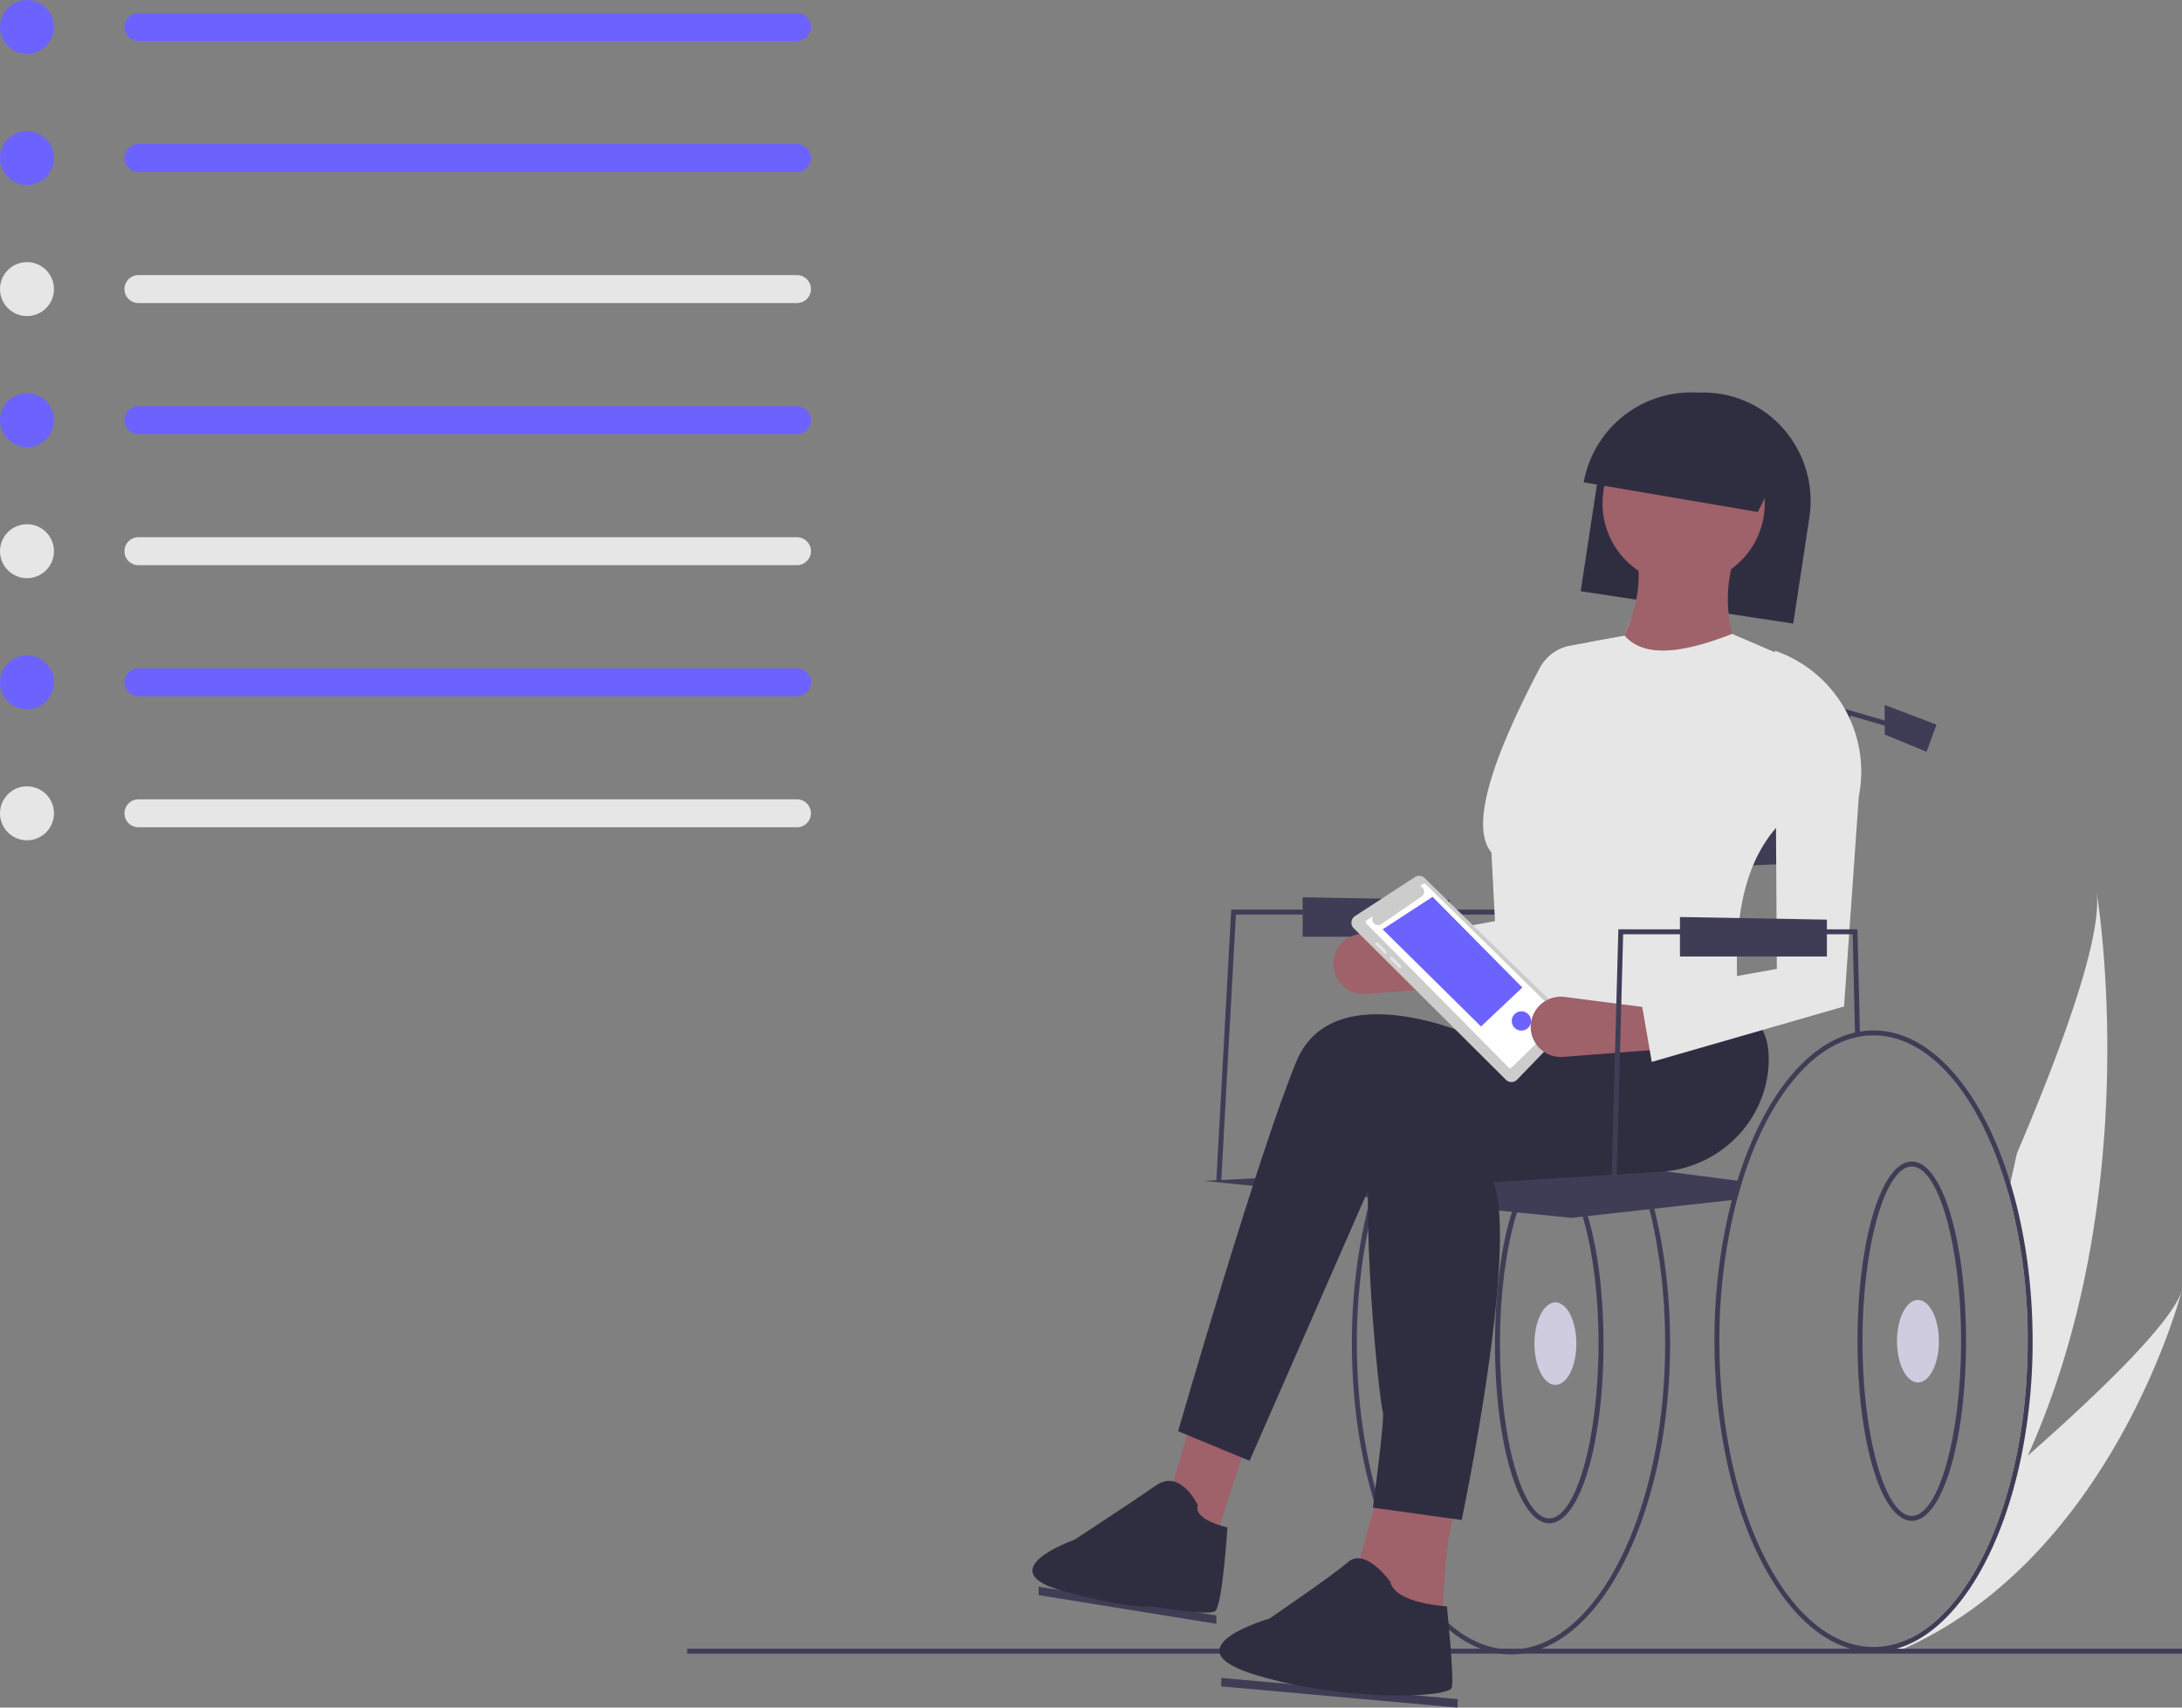 <svg id="a0cbd8ed-242d-4c1b-97b1-fe8d5c100736" data-name="Layer 1" xmlns="http://www.w3.org/2000/svg" width="884.748" height="692.405" viewBox="0 0 884.748 692.405"><rect x="0" y="0" width="884.748" height="692.405" fill="#808080" stroke="none"/><circle cx="10.941" cy="10.941" r="10.941" fill="#6c63ff"/><path id="e6ea0e41-1551-4462-b232-d3652d8fe400" data-name="Path 40" d="M213.656,109.073a5.666,5.666,0,0,0,0,11.33H480.735a5.666,5.666,0,0,0,.186-11.33q-.093-.002-.186,0Z" transform="translate(-157.626 -103.797)" fill="#6c63ff"/><circle cx="10.941" cy="64.082" r="10.941" fill="#6c63ff"/><path id="b5b77324-f5bf-463e-8e73-854e17fb3a5e" data-name="Path 40" d="M213.656,162.215a5.666,5.666,0,0,0,0,11.33H480.735a5.666,5.666,0,0,0,.186-11.33q-.093-.002-.186,0Z" transform="translate(-157.626 -103.797)" fill="#6c63ff"/><circle cx="10.941" cy="117.224" r="10.941" fill="#e6e6e6"/><path id="ae76d8c3-fd3d-40ae-a33a-0e026886620b" data-name="Path 40" d="M213.656,215.356a5.666,5.666,0,0,0,0,11.33H480.735a5.666,5.666,0,0,0,.186-11.33q-.093-.002-.186,0Z" transform="translate(-157.626 -103.797)" fill="#e6e6e6"/><circle cx="10.941" cy="170.365" r="10.941" fill="#6c63ff"/><path id="e236fc4d-9e6e-461b-837e-a37ad72ef661" data-name="Path 40" d="M213.656,268.498a5.666,5.666,0,0,0,0,11.33H480.735a5.666,5.666,0,0,0,.186-11.33q-.093-.002-.186,0Z" transform="translate(-157.626 -103.797)" fill="#6c63ff"/><circle cx="10.941" cy="223.507" r="10.941" fill="#e6e6e6"/><path id="b7ffd8d8-2e79-432b-8f4c-785e62ad7331" data-name="Path 40" d="M213.656,321.639a5.666,5.666,0,0,0,0,11.33H480.735a5.666,5.666,0,0,0,.186-11.33q-.093-.002-.186,0Z" transform="translate(-157.626 -103.797)" fill="#e6e6e6"/><circle cx="10.941" cy="276.648" r="10.941" fill="#6c63ff"/><path id="fe8d4530-b1df-40a5-a94a-c390c1a0296a" data-name="Path 40" d="M213.656,374.78a5.666,5.666,0,0,0,0,11.33H480.735a5.666,5.666,0,0,0,.186-11.33q-.093-.002-.186,0Z" transform="translate(-157.626 -103.797)" fill="#6c63ff"/><circle cx="10.941" cy="329.79" r="10.941" fill="#e6e6e6"/><path id="e0abff08-3347-4f07-825e-d3eb498014c9" data-name="Path 40" d="M213.656,427.922a5.666,5.666,0,0,0,0,11.33H480.735a5.666,5.666,0,0,0,.186-11.33q-.093-.002-.186,0Z" transform="translate(-157.626 -103.797)" fill="#e6e6e6"/><path d="M1042.344,627.027c-1.26,4.76-28.02,102.9-106.65,142.4q-4.92,2.475-10.13,4.63l-.82-1.25-.96-1.46,1.32.29a6.006,6.006,0,0,0,6.77-3.4c27.46-13.06,47.93-62.18,47.93-120.6a224.325,224.325,0,0,0-7.88-60.21l.87-3.96,2.64-11.96c3.05-7.2,6-14.28,8.78-21.19,15.11-37.58,25.4-69.87,23.55-84.64.94,5.76,19.42,123.28-27.92,228.41C1009.514,667.917,1038.374,639.947,1042.344,627.027Z" transform="translate(-157.626 -103.797)" fill="#e6e6e6"/><rect x="278.652" y="668.531" width="606.096" height="2" fill="#3f3d56"/><path d="M770.306,522.64c-23.39,0-43.9,24.43-55.21,60.91-.8,2.56-1.55,5.19-2.25,7.86a227.651,227.651,0,0,0-7.04,57.23c0,69.48,28.93,126,64.5,126s64.5-56.52,64.5-126S805.876,522.64,770.306,522.64Zm0,250c-34.46,0-62.5-55.63-62.5-124a226.359,226.359,0,0,1,7.13-57.46q.99-3.765,2.12-7.38c11.01-35.47,30.76-59.16,53.25-59.16,34.46,0,62.5,55.63,62.5,124S804.766,772.64,770.306,772.64Z" transform="translate(-157.626 -103.797)" fill="#3f3d56"/><path d="M785.806,721.49c-12.337,0-22-32-22-72.851s9.663-72.851,22-72.851,22,32,22,72.851S798.143,721.49,785.806,721.49Zm0-143.701c-10.841,0-20,32.445-20,70.851s9.159,70.851,20,70.851,20-32.445,20-70.851S796.647,577.789,785.806,577.789Z" transform="translate(-157.626 -103.797)" fill="#3f3d56"/><ellipse cx="630.68" cy="544.843" rx="8.5" ry="16.732" fill="#cfcce0"/><polygon points="612.18 295.842 749.18 295.342 749.18 349.315 612.18 354.842 612.18 295.842" fill="#3f3d56"/><polygon points="495.178 478.897 493.182 478.788 499.234 368.842 623.18 368.842 623.18 370.842 501.127 370.842 495.178 478.897" fill="#3f3d56"/><polygon points="493.229 658.459 421.152 646.815 421.132 643.405 493.208 655.049 493.229 658.459" fill="#3f3d56"/><polygon points="590.947 692.405 495.152 683.815 495.272 680.387 591.067 688.978 590.947 692.405" fill="#3f3d56"/><path d="M864.056,582.8q-1.125,3.615-2.12,7.38l-2.09.23-65.04,7.23-149-15,155-8,61.29,7.91Z" transform="translate(-157.626 -103.797)" fill="#3f3d56"/><polygon points="482.68 577.342 472.68 611.342 491.68 627.342 505.68 584.342 482.68 577.342" fill="#9f616a"/><path d="M717.306,706.14l-10,36,35,22s1-41,6-49Z" transform="translate(-157.626 -103.797)" fill="#9f616a"/><path d="M760.306,514.14l-5,10s-57-26-72,10-48,150-48,150l29,12,53-121,121-3,5-67Z" transform="translate(-157.626 -103.797)" fill="#2f2e41"/><path d="M802.306,531.14s-82-17-88,24,3,119,4,121-4,39-4,39l36,5s23-109,13-137l67.66-4.185c23.356-1.445,42.436-19.894,43.779-43.256.514-8.943-1.724-17.059-9.439-21.559-24-14-68-14-68-14Z" transform="translate(-157.626 -103.797)" fill="#2f2e41"/><path d="M643.306,714.14s-7-15-17-8-33,22-33,22-35.579,12.528-4,21c28.089,7.535,35,6,35,6s23,4,26,2,5-34,5-34S641.306,720.14,643.306,714.14Z" transform="translate(-157.626 -103.797)" fill="#2f2e41"/><path d="M721.306,745.14s-10-14-17-8-32,23-32,23-42,12-5,23,78,9,79,5-2-33-2-33S723.306,754.14,721.306,745.14Z" transform="translate(-157.626 -103.797)" fill="#2f2e41"/><polygon points="750.18 363.842 748.18 363.842 748.18 287.511 780.46 296.882 779.901 298.803 750.18 290.174 750.18 363.842" fill="#3f3d56"/><path d="M972.794,583.467c-11.25-36.99-31.91-61.83-55.49-61.83-23.39,0-43.9,24.43-55.21,60.91-.8,2.56-1.55,5.19-2.25,7.86a227.697,227.697,0,0,0-7.04,57.23c0,69.48,28.93,126,64.5,126a33.802,33.802,0,0,0,7.44-.83c23.99-5.4,44.01-36.61,52.58-79.01a234.101,234.101,0,0,0,4.48-46.16C981.804,624.217,978.514,602.267,972.794,583.467Zm-40.92,184.77a33.773,33.773,0,0,1-14.57,3.4c-34.46,0-62.5-55.63-62.5-124a226.785,226.785,0,0,1,7.13-57.46q.99-3.765,2.12-7.38c11.01-35.47,30.76-59.16,53.25-59.16,23.45,0,43.93,25.77,54.62,63.79a224.325,224.325,0,0,1,7.88,60.21C979.804,706.057,959.334,755.177,931.874,768.237Z" transform="translate(-157.626 -103.797)" fill="#3f3d56"/><path d="M932.806,720.49c-12.337,0-22-32-22-72.851s9.663-72.851,22-72.851,22,32,22,72.851S945.143,720.49,932.806,720.49Zm0-143.701c-10.841,0-20,32.445-20,70.851s9.159,70.851,20,70.851,20-32.445,20-70.851S943.647,576.789,932.806,576.789Z" transform="translate(-157.626 -103.797)" fill="#3f3d56"/><ellipse cx="777.68" cy="543.843" rx="8.5" ry="16.732" fill="#cfcce0"/><polygon points="764.18 285.842 785.18 293.842 781.18 304.842 764.18 297.842 764.18 285.842" fill="#3f3d56"/><polygon points="528.18 363.842 528.18 379.842 587.761 379.842 587.761 364.905 528.18 363.842" fill="#3f3d56"/><path d="M752.502,503.687l-41.017,3.144a12.226,12.226,0,0,1-13.093-10.909v0A12.226,12.226,0,0,1,712.111,482.514l38.404,4.941Z" transform="translate(-157.626 -103.797)" fill="#9f616a"/><path d="M832.714,388.077a68.142,68.142,0,0,1-1.34,13.14l-5.99,85.17-60.21,17.35-17.76,5.12-.81-4.72-3.03-17.57-.94-5.44,21.17-3.81,34.32-6.18,4.09-106.97,13.97-2.54a70.094,70.094,0,0,0,2.76-6.79,39.008,39.008,0,0,1,9.42,12.56,42.69,42.69,0,0,1,2.76,7.65A51.974,51.974,0,0,1,832.714,388.077Z" transform="translate(-157.626 -103.797)" fill="#e6e6e6"/><path d="M886.824,286.577a43.919,43.919,0,0,0-3.47-5.65,42.947,42.947,0,0,0-28.52-17.46,44.447,44.447,0,0,0-8.73-.46c-20,.96-37.12,15.69-40.84,36.52-.04.26-.08.5-.12.75l-.06.39-6.53,42.86,4.59.7,17.93,2.73,37.47,5.71,26.19,3.99,6.53-42.86A44.362,44.362,0,0,0,886.824,286.577Z" transform="translate(-157.626 -103.797)" fill="#2f2e41"/><circle cx="682.677" cy="204.125" r="32.892" fill="#9f616a"/><path d="M863.874,371.587l-32.75,3.46-24.55,2.6a96.067,96.067,0,0,0,9.61-16.02,70.094,70.094,0,0,0,2.76-6.79,57.982,57.982,0,0,0,2.13-7.88,50.813,50.813,0,0,0,.95-11.69,49.94,49.94,0,0,0-.65-6.2l39.8-.41q-.96,2.97-1.61,5.92a56.097,56.097,0,0,0-1.02,18.09,57.081,57.081,0,0,0,1.49,8.19A65.136,65.136,0,0,0,863.874,371.587Z" transform="translate(-157.626 -103.797)" fill="#9f616a"/><path d="M879.914,369.407l-1.29,69.12c-.3.33-.6.66-.88,1-13.68,15.79-16.34,38.31-15.79,60.04.05,2.4.15,4.79.28,7.16-10.03,4.42-20.54,9.04-30.98,12.66-2.05.71-4.09,1.39-6.12,2.01-16.84,5.18-33.18,7.18-46.63,1a38.922,38.922,0,0,1-12.86-9.59l-.47-9.07-1.37-26.42-1.44-27.85c-8.69-10.49-.02-37.43,19.56-74.73a17.612,17.612,0,0,1,12.44-9.14l7.85-1.43,13.97-2.54.23-.04c2.99,3.4,7.04,5.23,11.95,5.81,8.4.96,19.28-1.75,31.6-6.57l.07.03,17.29,7.44Z" transform="translate(-157.626 -103.797)" fill="#e6e6e6"/><path d="M882.554,286.608,870.395,311.416l-70.613-12.046a44.274,44.274,0,0,1,82.773-12.762Z" transform="translate(-157.626 -103.797)" fill="#2f2e41"/><path d="M735.277,459.854a3.173,3.173,0,0,0-3.971-.391L707.046,475.264a3.191,3.191,0,0,0-.51,4.935l61.694,61.427a3.191,3.191,0,0,0,4.547-.044l20.218-20.925a3.198,3.198,0,0,0-.065-4.5Z" transform="translate(-157.626 -103.797)" fill="#ccc"/><path d="M711.825,476.954l2.511-1.601a2.392,2.392,0,0,0,3.443,3.141l16.246-11.169a2.391,2.391,0,0,0-.632-4.25l1.293-.825a.87.87,0,0,1,1.087.122L790.427,516.082a.87.87,0,0,1-.022,1.245L770.556,536.667a.87.87,0,0,1-1.211-.017L711.679,478.305A.87.87,0,0,1,711.825,476.954Z" transform="translate(-157.626 -103.797)" fill="#fff"/><polygon points="617.278 400.425 600.512 416.233 560.633 376.833 580.872 363.659 617.278 400.425" fill="#6c63ff"/><path d="M719.809,490.354a.581.581,0,0,0,0-.821l-3.487-3.487a.594.594,0,0,0-.821,0,.581.581,0,0,0,0,.821l3.487,3.487a.594.594,0,0,0,.821,0Z" transform="translate(-157.626 -103.797)" fill="#e6e6e6"/><path d="M725.684,495.408l-3.487-3.487a.58.58,0,0,0-.821.821l3.487,3.487a.58.58,0,1,0,.821-.821Z" transform="translate(-157.626 -103.797)" fill="#e6e6e6"/><circle cx="616.891" cy="413.994" r="3.917" fill="#6c63ff"/><path d="M832.462,529.216l-41.017,3.144a12.226,12.226,0,0,1-13.093-10.909v0a12.226,12.226,0,0,1,13.718-13.407l38.404,4.941Z" transform="translate(-157.626 -103.797)" fill="#9f616a"/><path d="M827.37,534.389l-4.777-27.737,55.495-9.981-.762-129.004h0a51.842,51.842,0,0,1,34.008,59.076l-5.994,85.171Z" transform="translate(-157.626 -103.797)" fill="#e6e6e6"/><polygon points="752.181 419.876 751.213 378.842 658.154 378.842 655.18 488.87 653.18 488.815 656.207 376.842 753.147 376.842 753.179 377.808 754.179 419.808 752.181 419.876" fill="#3f3d56"/><polygon points="681.18 371.842 681.18 387.842 740.761 387.842 740.761 372.905 681.18 371.842" fill="#3f3d56"/></svg>